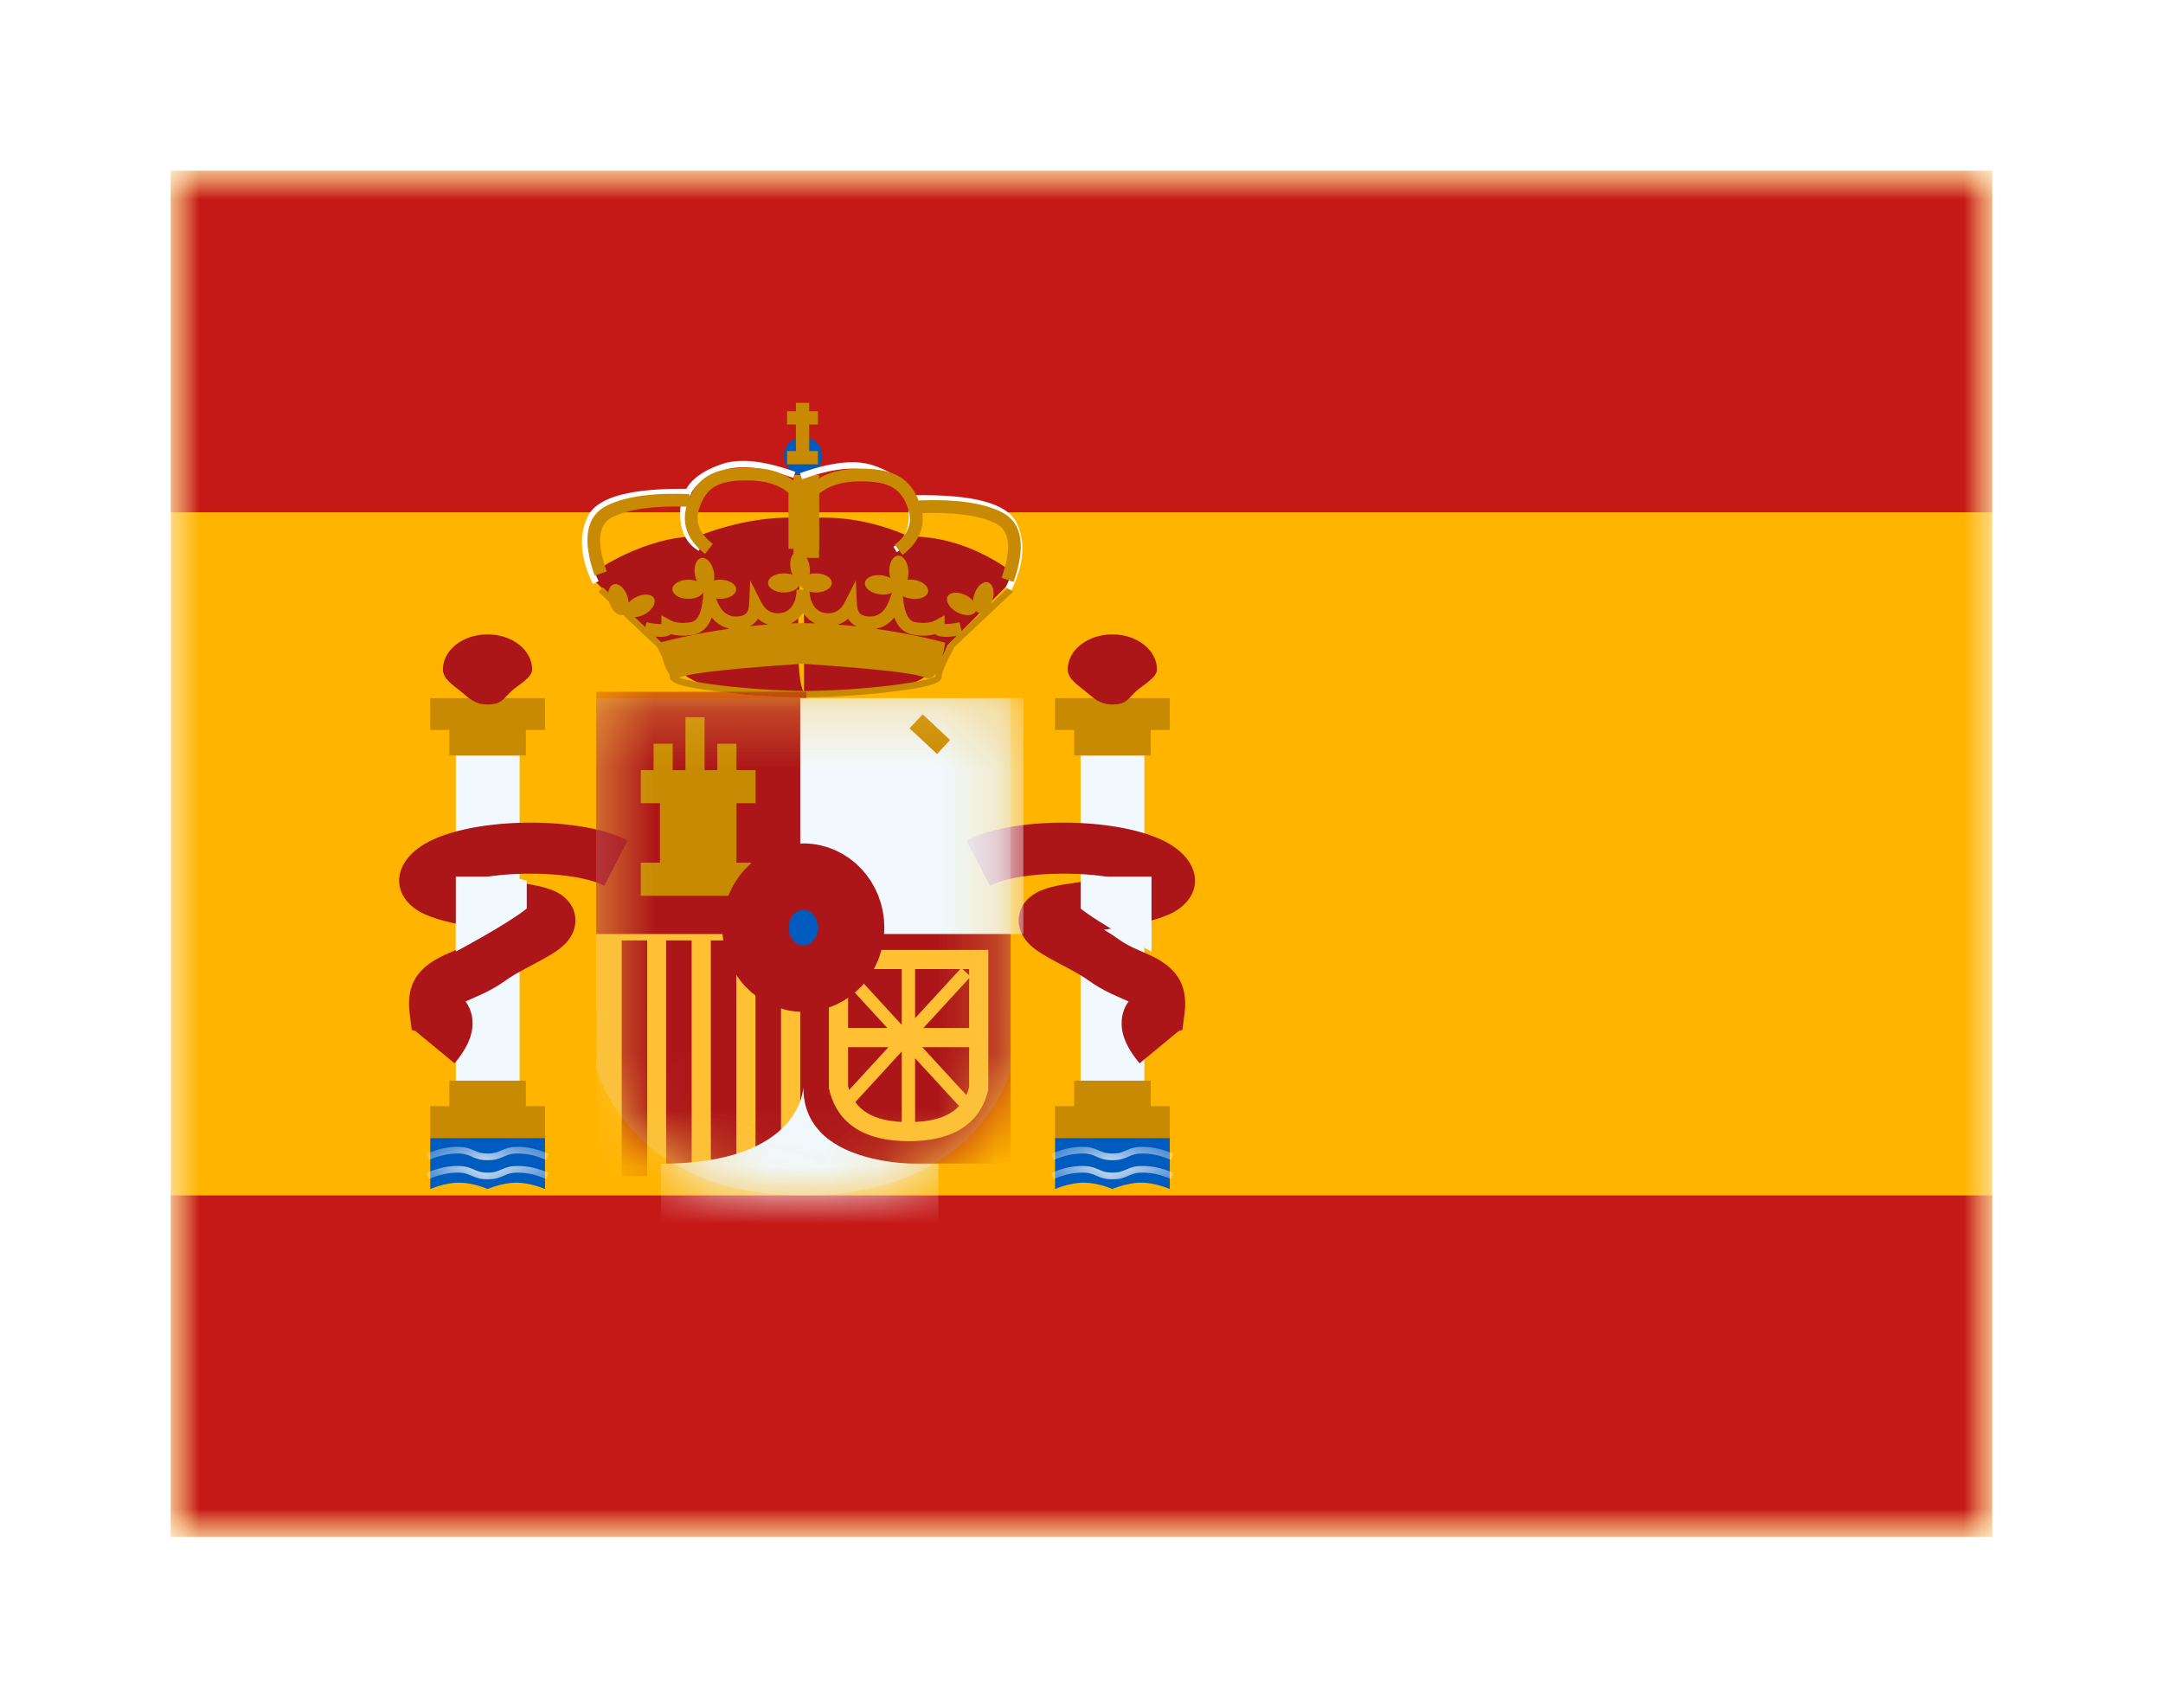 <svg width="38" height="30" viewBox="0 0 38 30" fill="none" xmlns="http://www.w3.org/2000/svg">
<g filter="url(#filter0_d_16005_19911)">
<mask id="mask0_16005_19911" style="mask-type:alpha" maskUnits="userSpaceOnUse" x="3" y="0" width="32" height="24">
<rect x="3" width="32" height="24" fill="white"/>
</mask>
<g mask="url(#mask0_16005_19911)">
<path fill-rule="evenodd" clip-rule="evenodd" d="M3 0V24H35V0H3Z" fill="#FFB400"/>
<mask id="mask1_16005_19911" style="mask-type:alpha" maskUnits="userSpaceOnUse" x="3" y="0" width="32" height="24">
<path fill-rule="evenodd" clip-rule="evenodd" d="M3 0V24H35V0H3Z" fill="white"/>
</mask>
<g mask="url(#mask1_16005_19911)">
<path fill-rule="evenodd" clip-rule="evenodd" d="M3 0V6H35V0H3Z" fill="#C51918"/>
<path fill-rule="evenodd" clip-rule="evenodd" d="M3 18V24H35V18H3Z" fill="#C51918"/>
<rect x="8.008" y="10.272" width="1.12" height="5.824" fill="#F1F9FF"/>
<path fill-rule="evenodd" clip-rule="evenodd" d="M9.575 9.264H7.559V9.824H7.895V10.272H9.239V9.824H9.575V9.264Z" fill="#C88A02"/>
<path fill-rule="evenodd" clip-rule="evenodd" d="M9.239 16.432H9.575V16.992H7.559V16.432H7.895V15.984H9.239V16.432Z" fill="#C88A02"/>
<path fill-rule="evenodd" clip-rule="evenodd" d="M8.565 9.376C8.809 9.376 8.834 9.284 8.978 9.147C9.089 9.041 9.349 8.909 9.349 8.76C9.349 8.42 8.998 8.144 8.565 8.144C8.132 8.144 7.781 8.42 7.781 8.76C7.781 8.926 7.96 9.036 8.096 9.147C8.238 9.264 8.343 9.376 8.565 9.376Z" fill="#AD1619"/>
<path fill-rule="evenodd" clip-rule="evenodd" d="M7.559 16.992H9.575V17.888C9.575 17.888 9.323 17.776 9.071 17.776C8.819 17.776 8.567 17.888 8.567 17.888C8.567 17.888 8.315 17.776 8.063 17.776C7.811 17.776 7.559 17.888 7.559 17.888V16.992Z" fill="#005BBF"/>
<mask id="mask2_16005_19911" style="mask-type:alpha" maskUnits="userSpaceOnUse" x="7" y="16" width="3" height="2">
<path fill-rule="evenodd" clip-rule="evenodd" d="M7.559 16.992H9.575V17.888C9.575 17.888 9.323 17.776 9.071 17.776C8.819 17.776 8.567 17.888 8.567 17.888C8.567 17.888 8.315 17.776 8.063 17.776C7.811 17.776 7.559 17.888 7.559 17.888V16.992Z" fill="white"/>
</mask>
<g mask="url(#mask2_16005_19911)">
<path d="M7.54 17.712L7.496 17.605C7.678 17.524 7.86 17.483 8.042 17.483C8.16 17.483 8.222 17.5 8.327 17.546C8.418 17.587 8.466 17.6 8.567 17.6C8.667 17.6 8.715 17.587 8.807 17.546C8.912 17.5 8.973 17.483 9.091 17.483C9.274 17.483 9.456 17.524 9.637 17.605L9.593 17.712C9.425 17.637 9.258 17.6 9.091 17.6C8.99 17.6 8.943 17.613 8.851 17.654C8.746 17.7 8.685 17.717 8.567 17.717C8.449 17.717 8.387 17.7 8.283 17.654C8.191 17.613 8.143 17.6 8.042 17.6C7.875 17.6 7.708 17.637 7.54 17.712Z" fill="white"/>
<path d="M7.54 17.376L7.496 17.269C7.678 17.188 7.86 17.147 8.042 17.147C8.16 17.147 8.222 17.164 8.327 17.21C8.418 17.251 8.466 17.264 8.567 17.264C8.667 17.264 8.715 17.251 8.807 17.21C8.912 17.164 8.973 17.147 9.091 17.147C9.274 17.147 9.456 17.188 9.637 17.269L9.593 17.376C9.425 17.301 9.258 17.264 9.091 17.264C8.99 17.264 8.943 17.277 8.851 17.317C8.746 17.364 8.685 17.381 8.567 17.381C8.449 17.381 8.387 17.364 8.283 17.317C8.191 17.277 8.143 17.264 8.042 17.264C7.875 17.264 7.708 17.301 7.54 17.376Z" fill="white"/>
</g>
<rect x="18.984" y="10.272" width="1.12" height="5.824" fill="#F1F9FF"/>
<path fill-rule="evenodd" clip-rule="evenodd" d="M20.551 9.264H18.535V9.824H18.871V10.272H20.215V9.824H20.551V9.264Z" fill="#C88A02"/>
<path fill-rule="evenodd" clip-rule="evenodd" d="M20.215 16.432H20.551V16.992H18.535V16.432H18.871V15.984H20.215V16.432Z" fill="#C88A02"/>
<path fill-rule="evenodd" clip-rule="evenodd" d="M19.542 9.376C19.785 9.376 19.81 9.284 19.954 9.147C20.066 9.041 20.326 8.909 20.326 8.76C20.326 8.42 19.975 8.144 19.542 8.144C19.109 8.144 18.758 8.42 18.758 8.76C18.758 8.926 18.937 9.036 19.072 9.147C19.215 9.264 19.32 9.376 19.542 9.376Z" fill="#AD1619"/>
<path fill-rule="evenodd" clip-rule="evenodd" d="M18.535 16.992H20.551V17.888C20.551 17.888 20.299 17.776 20.047 17.776C19.795 17.776 19.543 17.888 19.543 17.888C19.543 17.888 19.291 17.776 19.039 17.776C18.787 17.776 18.535 17.888 18.535 17.888V16.992Z" fill="#005BBF"/>
<mask id="mask3_16005_19911" style="mask-type:alpha" maskUnits="userSpaceOnUse" x="18" y="16" width="3" height="2">
<path fill-rule="evenodd" clip-rule="evenodd" d="M18.535 16.992H20.551V17.888C20.551 17.888 20.299 17.776 20.047 17.776C19.795 17.776 19.543 17.888 19.543 17.888C19.543 17.888 19.291 17.776 19.039 17.776C18.787 17.776 18.535 17.888 18.535 17.888V16.992Z" fill="white"/>
</mask>
<g mask="url(#mask3_16005_19911)">
<path d="M18.517 17.712L18.473 17.605C18.654 17.524 18.837 17.483 19.019 17.483C19.137 17.483 19.198 17.5 19.303 17.546C19.395 17.587 19.443 17.6 19.543 17.6C19.644 17.6 19.692 17.587 19.783 17.546C19.888 17.5 19.95 17.483 20.068 17.483C20.25 17.483 20.432 17.524 20.614 17.605L20.57 17.712C20.402 17.637 20.235 17.6 20.068 17.6C19.967 17.6 19.919 17.613 19.827 17.654C19.723 17.7 19.661 17.717 19.543 17.717C19.425 17.717 19.364 17.7 19.259 17.654C19.167 17.613 19.119 17.6 19.019 17.6C18.852 17.6 18.685 17.637 18.517 17.712Z" fill="white"/>
<path d="M18.517 17.376L18.473 17.269C18.654 17.188 18.837 17.147 19.019 17.147C19.137 17.147 19.198 17.164 19.303 17.21C19.395 17.251 19.443 17.264 19.543 17.264C19.644 17.264 19.692 17.251 19.783 17.21C19.888 17.164 19.95 17.147 20.068 17.147C20.25 17.147 20.432 17.188 20.614 17.269L20.57 17.376C20.402 17.301 20.235 17.264 20.068 17.264C19.967 17.264 19.919 17.277 19.827 17.317C19.723 17.364 19.661 17.381 19.543 17.381C19.425 17.381 19.364 17.364 19.259 17.317C19.167 17.277 19.119 17.264 19.019 17.264C18.852 17.264 18.685 17.301 18.517 17.376Z" fill="white"/>
</g>
<path fill-rule="evenodd" clip-rule="evenodd" d="M7.987 15.68C8.189 15.435 8.302 15.212 8.302 14.976C8.302 14.827 8.257 14.698 8.179 14.593L8.193 14.587C8.191 14.587 8.414 14.49 8.492 14.453C8.636 14.384 8.763 14.311 8.887 14.221C8.966 14.163 9.072 14.101 9.233 14.014C9.261 13.999 9.337 13.959 9.385 13.933L9.426 13.911C9.504 13.87 9.563 13.837 9.617 13.806C9.786 13.708 9.898 13.627 9.983 13.518C10.186 13.261 10.144 12.913 9.86 12.72C9.721 12.625 9.533 12.571 9.258 12.528L9.202 12.52C9.108 12.505 8.927 12.477 8.865 12.467C8.733 12.447 8.616 12.427 8.511 12.409C9.2 12.295 10.183 12.337 10.616 12.56L11.027 11.764C10.145 11.309 8.137 11.355 7.387 11.872C6.837 12.251 6.911 12.823 7.483 13.07C7.722 13.173 8.034 13.242 8.611 13.334C8.515 13.39 8.434 13.442 8.36 13.496C8.284 13.551 8.203 13.598 8.104 13.645C8.057 13.668 7.918 13.729 7.854 13.757L7.854 13.757L7.854 13.757L7.822 13.771C7.355 13.983 7.129 14.276 7.197 14.806L7.233 15.092L7.299 15.113L7.987 15.68ZM7.41 14.939L7.409 14.943L7.41 14.94L7.41 14.939ZM19.705 14.976C19.705 15.212 19.818 15.435 20.02 15.68L20.707 15.113L20.773 15.092L20.81 14.806C20.877 14.276 20.651 13.983 20.185 13.771L20.152 13.757C20.089 13.729 19.949 13.668 19.902 13.645C19.804 13.598 19.723 13.551 19.647 13.496C19.572 13.442 19.492 13.39 19.395 13.334C19.972 13.242 20.284 13.173 20.523 13.07C21.096 12.823 21.169 12.251 20.619 11.872C19.869 11.355 17.861 11.309 16.98 11.764L17.391 12.56C17.823 12.337 18.806 12.295 19.495 12.409C19.39 12.427 19.273 12.447 19.141 12.467C19.079 12.477 18.899 12.505 18.805 12.52L18.805 12.52L18.748 12.528C18.473 12.571 18.285 12.625 18.146 12.72C17.863 12.913 17.82 13.261 18.023 13.518C18.108 13.627 18.22 13.708 18.389 13.806C18.444 13.837 18.502 13.87 18.581 13.911L18.621 13.933C18.67 13.959 18.745 13.999 18.773 14.014C18.935 14.101 19.041 14.163 19.12 14.221C19.244 14.311 19.371 14.384 19.515 14.453C19.592 14.49 19.815 14.587 19.814 14.587L19.827 14.593C19.749 14.698 19.705 14.827 19.705 14.976Z" fill="#AD1619"/>
<path d="M8.923 12.4L9.254 12.468V12.961C8.902 13.242 8.008 13.716 8.008 13.716V12.4H8.923Z" fill="#F1F9FF"/>
<path d="M19.315 12.4L18.985 12.468V12.961C19.337 13.242 20.23 13.716 20.23 13.716V12.4H19.315Z" fill="#F1F9FF"/>
<path fill-rule="evenodd" clip-rule="evenodd" d="M17.773 7.206V7.042C17.197 6.628 16.594 6.422 15.963 6.422C15.359 6.154 14.747 6.05 14.128 6.11C14.128 6.108 14.128 6.107 14.128 6.107C13.197 6.016 12.259 6.422 12.259 6.422C11.313 6.422 10.449 7.042 10.449 7.042V7.206L11.579 8.34C11.579 8.34 11.897 9.432 14.124 9.176V9.179C14.124 9.179 15.598 9.138 15.702 9.104C15.743 9.09 15.785 9.078 15.829 9.065C16.118 8.981 16.447 8.884 16.644 8.34L17.773 7.206ZM14.124 6.16C14.091 6.538 13.908 8.815 14.124 9.168V6.16Z" fill="#AD1619"/>
<path fill-rule="evenodd" clip-rule="evenodd" d="M11.31 8.15L11.31 8.146L10.516 7.398L10.592 7.317L11.338 8.018L11.357 7.931C11.479 7.957 11.568 7.967 11.62 7.961V7.809L11.786 7.899C11.867 7.943 11.983 7.954 12.137 7.93C12.249 7.911 12.325 7.78 12.35 7.502L12.4 6.939L12.569 7.478C12.645 7.722 12.761 7.83 12.927 7.83C13.088 7.83 13.153 7.771 13.16 7.621L13.18 7.198L13.372 7.576C13.441 7.712 13.536 7.774 13.671 7.774C13.865 7.774 13.994 7.613 13.994 7.36H13.998H14.218H14.222C14.222 7.613 14.351 7.774 14.544 7.774C14.68 7.774 14.775 7.712 14.844 7.576L15.035 7.198L15.055 7.621C15.063 7.771 15.127 7.83 15.289 7.83C15.454 7.83 15.571 7.722 15.647 7.478L15.815 6.939L15.865 7.502C15.89 7.78 15.966 7.911 16.079 7.93C16.232 7.954 16.349 7.943 16.43 7.899L16.595 7.809V7.961C16.647 7.967 16.736 7.957 16.858 7.931L16.894 8.093L17.719 7.317L17.796 7.398L16.769 8.365C16.619 8.641 16.543 8.823 16.543 8.899C16.543 9.014 16.243 9.083 15.657 9.153C15.197 9.208 14.655 9.245 14.212 9.251V9.252L14.156 9.251L14.1 9.252V9.251C13.656 9.245 13.114 9.208 12.655 9.153C12.069 9.083 11.768 9.014 11.768 8.899C11.768 8.884 11.766 8.866 11.76 8.844C11.701 8.769 11.659 8.646 11.632 8.535C11.606 8.483 11.576 8.426 11.543 8.365L11.315 8.151L11.31 8.15ZM16.815 8.168C16.632 8.2 16.499 8.197 16.429 8.14C16.319 8.171 16.19 8.175 16.043 8.151C15.886 8.125 15.776 8.02 15.71 7.847C15.624 7.957 15.515 8.024 15.385 8.046C16.102 8.148 16.604 8.291 16.604 8.291C16.604 8.291 16.591 8.397 16.561 8.522C16.593 8.456 16.631 8.384 16.675 8.303L16.686 8.289L16.815 8.168ZM15.047 8.003C14.985 7.973 14.935 7.928 14.899 7.87C14.845 7.917 14.785 7.951 14.717 7.973C14.83 7.981 14.94 7.992 15.047 8.003ZM14.322 7.951C14.235 7.911 14.162 7.846 14.108 7.763C14.054 7.845 13.982 7.91 13.896 7.95C13.947 7.949 13.998 7.947 14.05 7.947V7.946L14.095 7.947L14.14 7.946V7.947C14.201 7.948 14.261 7.949 14.322 7.951ZM11.618 8.282L11.514 8.184C11.639 8.196 11.732 8.184 11.787 8.14C11.897 8.171 12.025 8.175 12.173 8.151C12.33 8.125 12.44 8.02 12.505 7.847C12.589 7.953 12.694 8.02 12.819 8.044C12.201 8.131 11.74 8.249 11.618 8.282ZM13.494 7.971C13.385 7.979 13.279 7.989 13.175 8C13.235 7.969 13.282 7.925 13.317 7.87C13.369 7.916 13.428 7.95 13.494 7.971ZM16.249 8.901C16.327 8.938 16.39 8.901 16.44 8.831C16.436 8.85 16.433 8.868 16.432 8.883C16.425 8.888 16.415 8.893 16.402 8.898C16.365 8.914 16.309 8.931 16.235 8.947C16.091 8.98 15.886 9.013 15.643 9.042C15.169 9.099 14.604 9.136 14.156 9.139C13.707 9.136 13.143 9.099 12.668 9.042C12.425 9.013 12.22 8.98 12.076 8.947C12.015 8.933 11.965 8.919 11.929 8.906C11.933 8.905 11.937 8.903 11.941 8.901C12.186 8.786 13.804 8.679 14.095 8.661C14.386 8.679 16.004 8.786 16.249 8.901ZM16.557 8.881L16.556 8.882L16.557 8.881L16.557 8.88L16.557 8.881Z" fill="#C88A02"/>
<path fill-rule="evenodd" clip-rule="evenodd" d="M14.109 5.347C14.295 5.347 14.445 5.197 14.445 5.011C14.445 4.825 14.295 4.675 14.109 4.675C13.924 4.675 13.773 4.825 13.773 5.011C13.773 5.197 13.924 5.347 14.109 5.347Z" fill="#005BBF"/>
<path fill-rule="evenodd" clip-rule="evenodd" d="M13.891 6.997C13.898 7.034 13.909 7.068 13.923 7.099C13.88 7.082 13.828 7.072 13.773 7.072C13.618 7.072 13.493 7.148 13.493 7.24C13.493 7.333 13.618 7.408 13.773 7.408C13.928 7.408 14.053 7.333 14.053 7.24C14.053 7.333 14.178 7.408 14.333 7.408C14.488 7.408 14.613 7.333 14.613 7.24C14.613 7.148 14.488 7.072 14.333 7.072C14.294 7.072 14.257 7.077 14.223 7.086C14.231 7.04 14.231 6.987 14.22 6.933C14.191 6.781 14.093 6.672 14.002 6.69C13.911 6.708 13.861 6.845 13.891 6.997ZM14.053 7.24L14.053 7.235L14.053 7.235L14.053 7.24ZM12.243 7.211C12.229 7.18 12.218 7.146 12.211 7.109C12.181 6.957 12.231 6.82 12.322 6.802C12.413 6.784 12.511 6.893 12.54 7.045C12.551 7.099 12.551 7.152 12.543 7.198C12.577 7.189 12.614 7.184 12.653 7.184C12.808 7.184 12.933 7.26 12.933 7.352C12.933 7.445 12.808 7.52 12.653 7.52C12.498 7.52 12.373 7.445 12.373 7.352L12.373 7.347L12.373 7.347L12.373 7.352C12.373 7.445 12.248 7.52 12.093 7.52C11.938 7.52 11.813 7.445 11.813 7.352C11.813 7.26 11.938 7.184 12.093 7.184C12.148 7.184 12.2 7.194 12.243 7.211ZM15.751 7.313C15.738 7.405 15.603 7.462 15.45 7.44C15.297 7.419 15.183 7.327 15.196 7.235C15.209 7.143 15.344 7.086 15.497 7.108C15.552 7.115 15.601 7.132 15.642 7.154C15.632 7.122 15.626 7.087 15.624 7.049C15.616 6.895 15.684 6.766 15.777 6.761C15.87 6.756 15.951 6.877 15.96 7.032C15.962 7.087 15.956 7.139 15.941 7.184C15.976 7.18 16.013 7.18 16.052 7.186C16.205 7.207 16.318 7.299 16.305 7.391C16.293 7.483 16.158 7.54 16.005 7.518C15.852 7.497 15.738 7.405 15.751 7.313ZM15.751 7.313L15.751 7.308L15.752 7.308L15.751 7.313ZM16.817 7.757C16.954 7.83 17.1 7.822 17.143 7.74L17.146 7.736C17.159 7.75 17.175 7.76 17.193 7.766C17.282 7.793 17.39 7.695 17.436 7.547C17.481 7.399 17.446 7.258 17.357 7.23C17.268 7.203 17.16 7.301 17.114 7.449C17.103 7.485 17.097 7.521 17.095 7.554C17.065 7.519 17.024 7.487 16.975 7.461C16.838 7.388 16.692 7.396 16.649 7.477C16.605 7.559 16.681 7.685 16.817 7.757ZM11.322 7.792C11.185 7.864 11.039 7.857 10.996 7.775C10.995 7.773 10.994 7.772 10.993 7.77C10.98 7.784 10.964 7.795 10.946 7.8C10.857 7.827 10.748 7.729 10.703 7.582C10.658 7.434 10.693 7.292 10.782 7.265C10.871 7.238 10.979 7.335 11.025 7.483C11.036 7.519 11.042 7.555 11.044 7.588C11.074 7.553 11.115 7.521 11.164 7.495C11.3 7.422 11.447 7.43 11.49 7.512C11.534 7.594 11.458 7.719 11.322 7.792Z" fill="#C88A02"/>
<path fill-rule="evenodd" clip-rule="evenodd" d="M13.983 4.077H14.216V4.224H14.369V4.457H14.216V4.924H14.369V5.157H13.828V4.924H13.983V4.457H13.828V4.224H13.983V4.077Z" fill="#C88A02"/>
<rect x="13.941" y="5.344" width="0.448" height="1.456" fill="#C88A02"/>
<path d="M12.138 5.588L12.136 5.7C11.143 5.683 10.573 5.827 10.429 6.116C10.279 6.415 10.307 6.778 10.517 7.209L10.416 7.258C10.193 6.798 10.162 6.399 10.329 6.066C10.501 5.723 11.103 5.57 12.138 5.588Z" fill="white"/>
<path d="M12.331 6.581L12.274 6.677C12.057 6.548 11.949 6.328 11.949 6.024C11.949 5.587 12.174 5.331 12.671 5.156C12.989 5.045 13.422 5.09 13.973 5.29L13.935 5.395C13.406 5.204 12.997 5.16 12.709 5.262C12.252 5.423 12.061 5.64 12.061 6.024C12.061 6.29 12.151 6.473 12.331 6.581Z" fill="white"/>
<path d="M10.658 7.037L10.447 7.112C10.227 6.487 10.29 6.063 10.665 5.88C10.995 5.719 11.476 5.654 12.111 5.679L12.101 5.903C11.501 5.879 11.054 5.94 10.763 6.082C10.517 6.202 10.472 6.507 10.658 7.037Z" fill="#C88A02"/>
<path d="M13.127 5.439C12.615 5.439 12.405 5.563 12.284 5.932C12.208 6.166 12.282 6.367 12.523 6.554L12.386 6.731C12.074 6.488 11.964 6.192 12.071 5.862C12.225 5.393 12.525 5.215 13.127 5.215C13.521 5.215 13.829 5.318 14.043 5.529L14.076 5.562V6.642H13.852V5.658C13.685 5.513 13.445 5.439 13.127 5.439Z" fill="#C88A02"/>
<path d="M16.045 5.7L16.047 5.812C17.04 5.794 17.61 5.939 17.755 6.228C17.904 6.527 17.876 6.89 17.667 7.321L17.768 7.37C17.991 6.91 18.022 6.511 17.855 6.178C17.683 5.835 17.081 5.682 16.045 5.7Z" fill="white"/>
<path d="M15.696 6.604L15.754 6.7C15.97 6.571 16.078 6.351 16.078 6.047C16.078 5.611 15.853 5.355 15.356 5.18C15.039 5.068 14.605 5.114 14.054 5.313L14.092 5.419C14.621 5.227 15.03 5.184 15.319 5.285C15.775 5.446 15.966 5.664 15.966 6.047C15.966 6.314 15.876 6.497 15.696 6.604Z" fill="white"/>
<path d="M17.596 7.149L17.807 7.224C18.027 6.599 17.964 6.175 17.589 5.992C17.259 5.831 16.778 5.766 16.143 5.791L16.152 6.015C16.753 5.991 17.2 6.052 17.491 6.194C17.737 6.314 17.782 6.619 17.596 7.149Z" fill="#C88A02"/>
<path d="M15.115 5.456C15.627 5.456 15.838 5.581 15.958 5.949C16.034 6.184 15.96 6.384 15.719 6.571L15.857 6.748C16.169 6.506 16.278 6.209 16.171 5.879C16.018 5.41 15.717 5.232 15.115 5.232C14.721 5.232 14.413 5.336 14.199 5.547L14.166 5.579V6.659H14.39V5.675C14.557 5.53 14.797 5.456 15.115 5.456Z" fill="#C88A02"/>
<path opacity="0.3" fill-rule="evenodd" clip-rule="evenodd" d="M10.473 9.264H17.753V15.805C17.753 15.805 17.212 18 14.113 18C11.013 18 10.473 15.747 10.473 15.747V9.264Z" fill="#E1E5E8"/>
<mask id="mask4_16005_19911" style="mask-type:alpha" maskUnits="userSpaceOnUse" x="10" y="9" width="8" height="9">
<path fill-rule="evenodd" clip-rule="evenodd" d="M10.473 9.264H17.753V15.805C17.753 15.805 17.212 18 14.113 18C11.013 18 10.473 15.747 10.473 15.747V9.264Z" fill="white"/>
</mask>
<g mask="url(#mask4_16005_19911)">
<rect x="10.473" y="13.296" width="3.696" height="4.368" fill="#FFC034"/>
<rect x="10.922" y="13.52" width="0.448" height="4.144" fill="#AD1619"/>
<rect x="12.488" y="13.52" width="0.448" height="4.144" fill="#AD1619"/>
<rect x="11.703" y="13.52" width="0.448" height="4.144" fill="#AD1619"/>
<rect x="13.273" y="13.52" width="0.448" height="4.144" fill="#AD1619"/>
<rect x="10.473" y="9.152" width="3.696" height="4.256" fill="#AD1619"/>
<rect x="14.059" y="13.184" width="3.696" height="4.256" fill="#AD1619"/>
<rect x="14.059" y="9.264" width="3.92" height="4.144" fill="#F1F9FF"/>
<path fill-rule="evenodd" clip-rule="evenodd" d="M12.042 9.6H12.378V10.529H12.602V10.065H12.938V10.529H13.274V11.11H12.938V12.155H13.274V12.736H11.258V12.155H11.594V11.11H11.258V10.529H11.482V10.065H11.818V10.529H12.042V9.6Z" fill="#C88A02"/>
<path d="M15.98 9.795L16.21 9.549L16.691 9.999L16.462 10.245L15.98 9.795Z" fill="#C88A02"/>
<path fill-rule="evenodd" clip-rule="evenodd" d="M17.363 16.14V13.688H14.562V16.119L14.567 16.138C14.709 16.742 15.191 17.048 15.963 17.048C16.733 17.048 17.215 16.75 17.358 16.159L17.363 16.14ZM15.963 16.712C15.344 16.712 15.006 16.503 14.899 16.08V14.024H17.026V16.099C16.919 16.509 16.581 16.712 15.963 16.712Z" fill="#FFC034"/>
<path fill-rule="evenodd" clip-rule="evenodd" d="M16.076 13.893H15.842V15.005L14.923 14.004L14.758 14.156L15.59 15.06H14.836V15.396H15.415H15.608L14.758 16.321L14.923 16.473L15.842 15.472V16.772H16.076V15.589L16.888 16.473L17.053 16.321L16.203 15.396H17.152V15.06H16.221L17.053 14.156L16.888 14.004L16.076 14.888V13.893Z" fill="#FFC034"/>
<path fill-rule="evenodd" clip-rule="evenodd" d="M16.485 17.443C16.485 17.443 14.113 17.629 14.113 16.099C14.113 16.099 14.09 17.443 11.613 17.443V18.65H16.485V17.443Z" fill="#F1F9FF"/>
<path fill-rule="evenodd" clip-rule="evenodd" d="M14.113 14.192C14.577 14.192 14.953 13.791 14.953 13.296C14.953 12.801 14.577 12.4 14.113 12.4C13.649 12.4 13.273 12.801 13.273 13.296C13.273 13.791 13.649 14.192 14.113 14.192Z" fill="#005BBF" stroke="#AD1619" stroke-width="1.167"/>
</g>
</g>
</g>
</g>
<defs>
<filter id="filter0_d_16005_19911" x="0" y="0" width="38" height="30" filterUnits="userSpaceOnUse" color-interpolation-filters="sRGB">
<feFlood flood-opacity="0" result="BackgroundImageFix"/>
<feColorMatrix in="SourceAlpha" type="matrix" values="0 0 0 0 0 0 0 0 0 0 0 0 0 0 0 0 0 0 127 0" result="hardAlpha"/>
<feOffset dy="3"/>
<feGaussianBlur stdDeviation="1.5"/>
<feComposite in2="hardAlpha" operator="out"/>
<feColorMatrix type="matrix" values="0 0 0 0 0 0 0 0 0 0 0 0 0 0 0 0 0 0 0.25 0"/>
<feBlend mode="normal" in2="BackgroundImageFix" result="effect1_dropShadow_16005_19911"/>
<feBlend mode="normal" in="SourceGraphic" in2="effect1_dropShadow_16005_19911" result="shape"/>
</filter>
</defs>
</svg>
